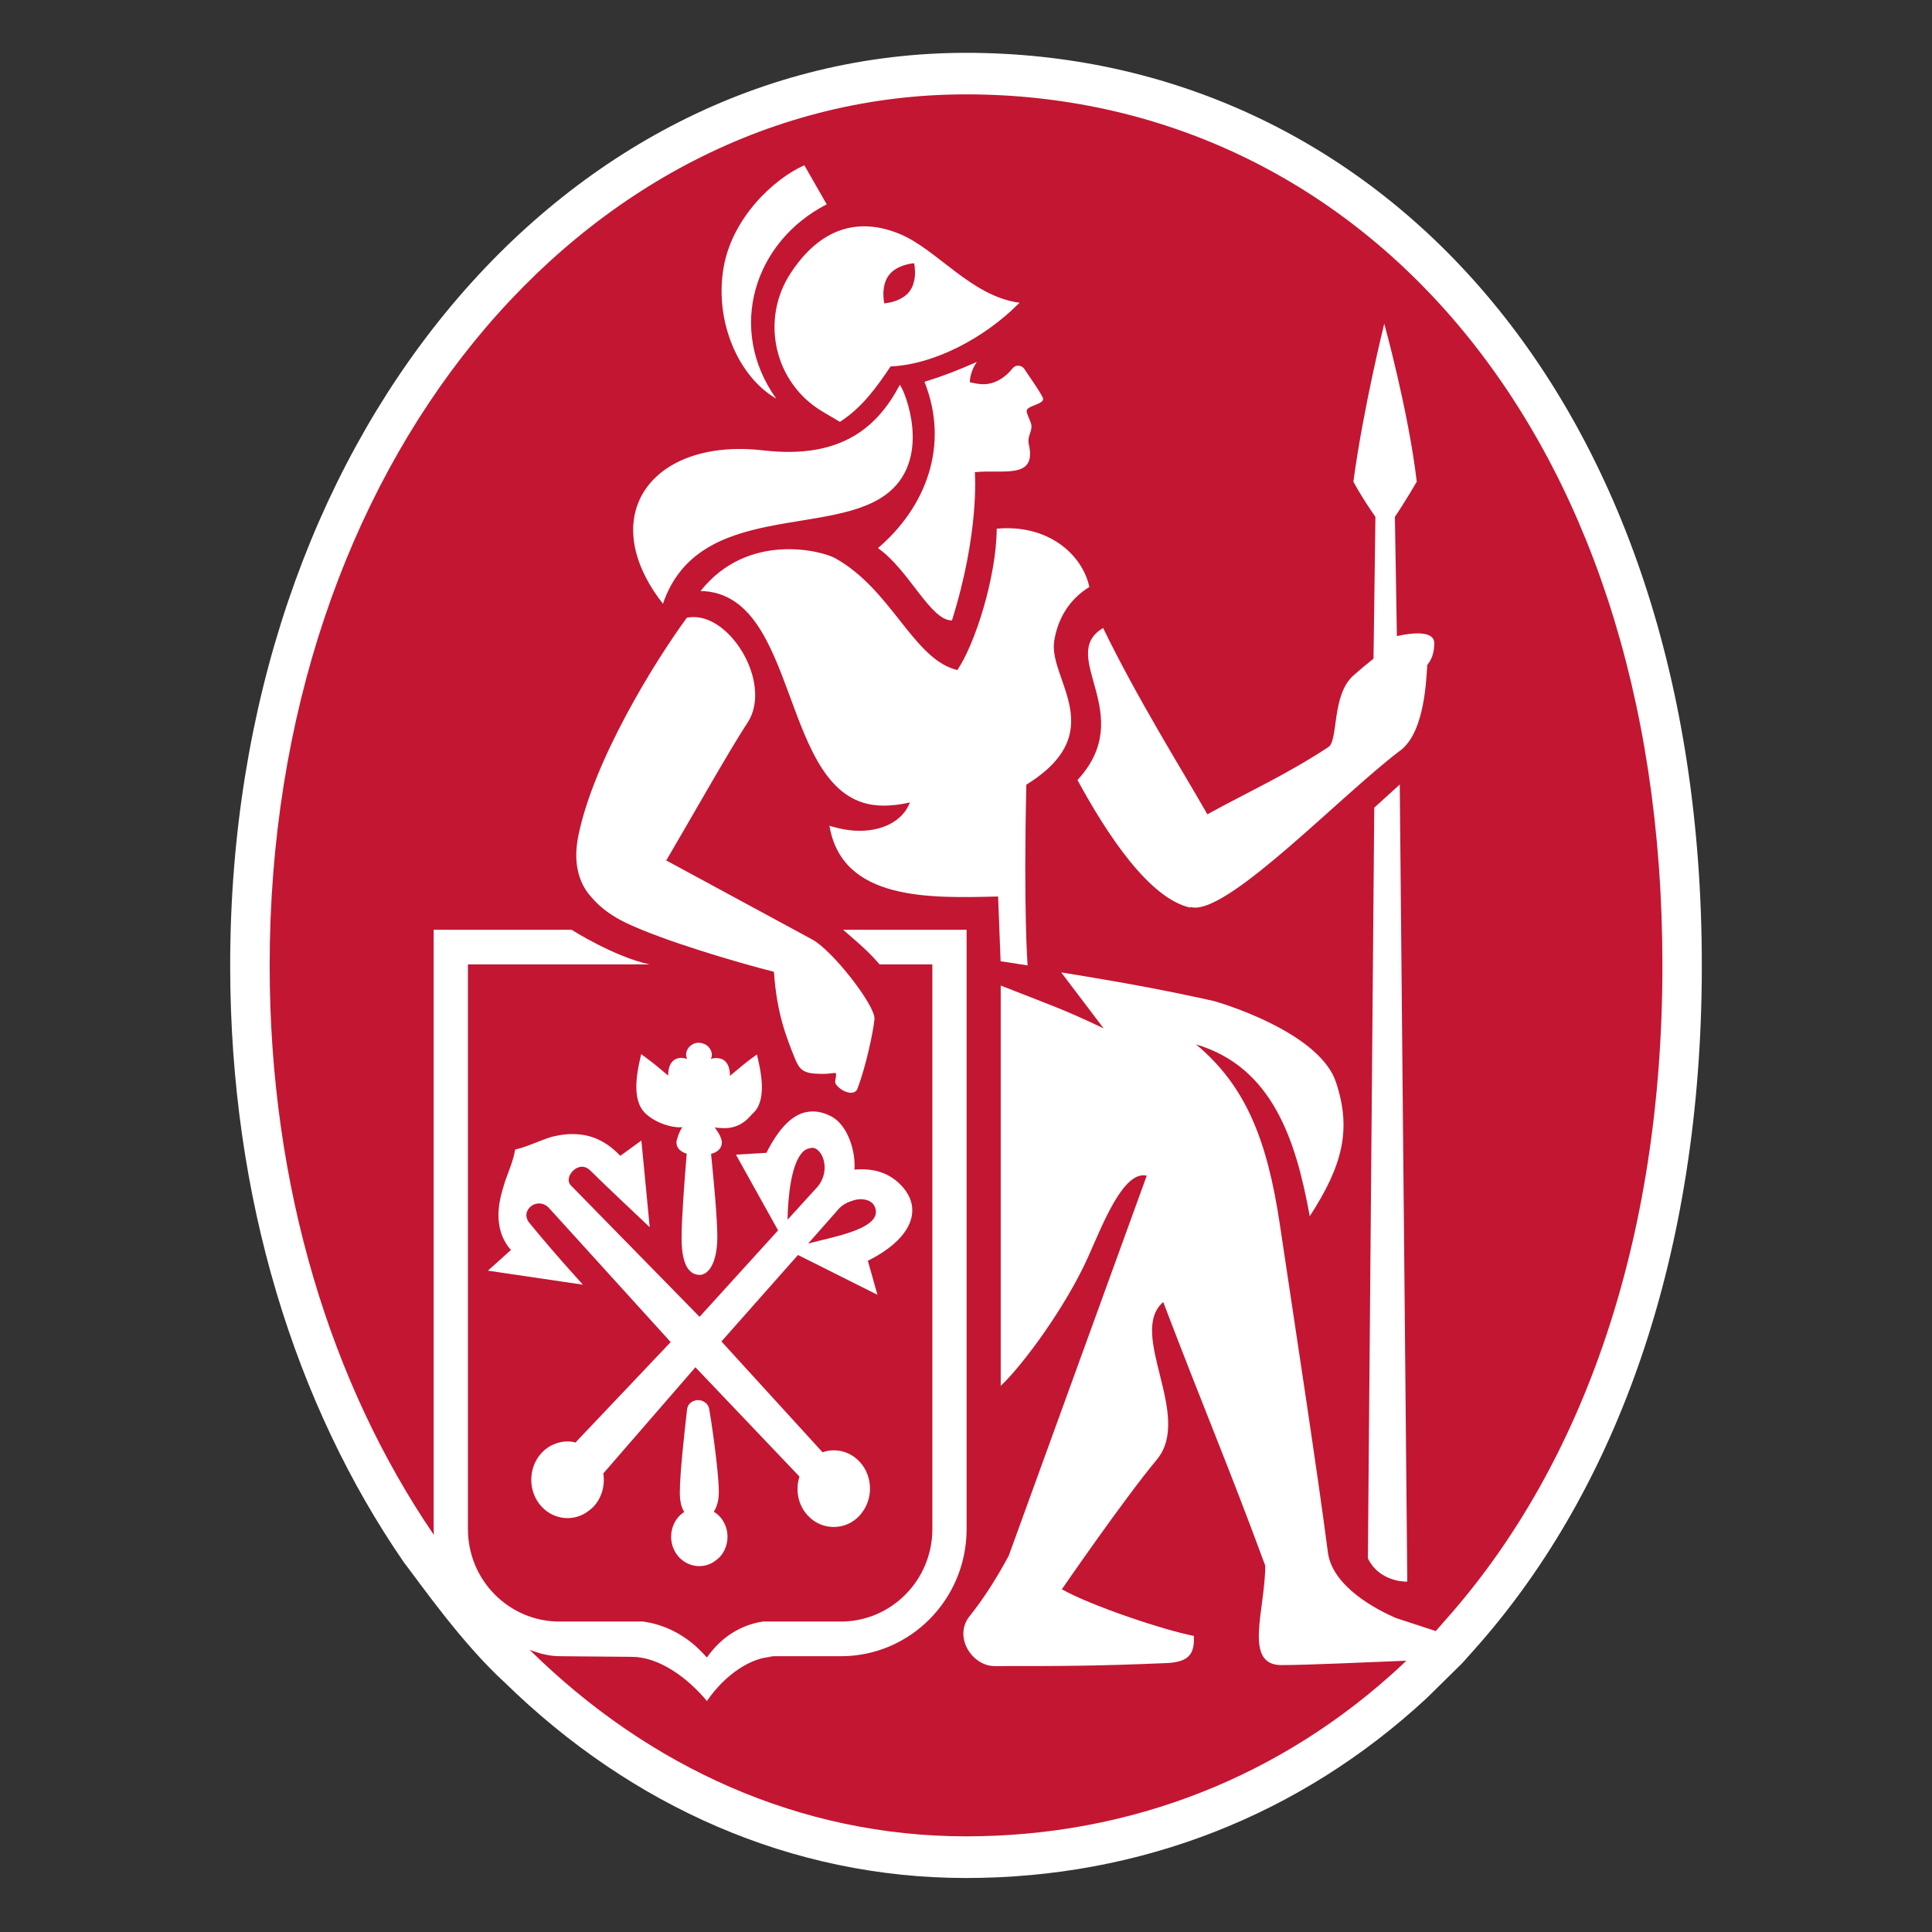 <svg width="512" height="512" viewBox="0 0 512 512" fill="none" xmlns="http://www.w3.org/2000/svg">
<rect x="0" y="0" width="512" height="512" fill="#333333" stroke="none"/>
<path d="M256.033 14C148.329 14 61 116.871 61 255.846C61 317.674 78.327 372.343 107.017 414.015C111.191 419.419 122.422 435.564 133.786 445.907C167.246 478.629 209.718 497.691 256 497.691C302.183 497.691 344.588 481.049 377.983 450.118L379.242 448.891L387.524 440.736L392.063 435.631C428.406 394.057 451 332.891 451 255.879C451.034 104.373 363.738 14 256.033 14Z" fill="white"/>
<path d="M222.375 320.255L214.158 329.57C215.318 329.238 216.61 328.907 218.068 328.576C221.347 327.78 225.224 326.818 228.106 325.459C230.756 324.199 232.545 322.608 232.048 320.453C231.684 318.862 230.491 318.232 229.531 317.967C229.067 317.868 228.603 317.801 228.106 317.801C227.277 317.801 226.449 318 225.621 318.298C224.396 318.663 223.269 319.326 222.375 320.255Z" fill="#C31632"/>
<path d="M235.096 80.298C236.488 80.099 239.437 79.37 241.06 77.182C241.888 76.088 242.252 74.762 242.418 73.535C242.55 72.507 242.484 71.579 242.418 70.883C242.418 70.75 242.385 70.651 242.385 70.552C242.318 70.054 242.252 69.756 242.252 69.756C242.252 69.756 237.714 70.021 235.527 72.972C233.341 75.922 234.335 80.398 234.335 80.398C234.335 80.398 234.633 80.365 235.096 80.298Z" fill="#C31632"/>
<path d="M217.857 306.303C217.228 305.044 216.301 304.249 215.373 304.182H215.207C215.009 304.182 214.843 304.249 214.677 304.282C214.048 304.381 213.452 304.613 212.888 305.143C209.642 308.16 208.814 317.311 208.714 323.212L209.608 322.25L216.698 314.459C218.918 311.774 218.885 308.425 217.857 306.303Z" fill="#C31632"/>
<path d="M380.096 170.643C380.063 173.031 379.4 174.821 378.241 176.213C377.876 182.612 377.048 194.911 370.654 199.221C355.083 211.123 326.724 240.86 316.554 240.529C316.223 240.529 315.825 240.429 315.461 240.363L315.428 240.529C304.561 238.109 293.429 221.234 285.545 206.713C301.711 189.242 279.979 173.793 292.336 166.434C301.612 185.496 312.942 203.497 319.966 215.797C330.567 209.962 340.772 205.387 352.069 197.962C354.719 196.204 352.831 184.037 358.761 178.932C360.218 177.639 362.14 176.014 363.995 174.556L364.492 137.723V136.961C360.616 131.425 358.662 127.645 358.662 127.645C361.311 107.953 366.844 85.774 366.844 85.774C366.844 85.774 373.238 108.848 375.458 127.645C375.458 127.645 372.542 132.717 369.66 136.961L370.191 168.589C370.191 168.589 380.096 166.036 380.096 170.445C380.096 170.478 380.096 170.544 380.096 170.643ZM362.504 412.987L364.194 214.04L370.953 207.907V208.205L372.94 418.324V419.153C369.229 419.153 364.658 417.462 362.504 412.987ZM271.995 207.94C271.199 241.358 272.326 255.845 272.326 255.845C267.887 255.115 265.169 254.751 265.169 254.751L264.507 237.578C246.319 238.043 223.162 238.738 219.816 218.847C220.147 218.947 220.478 219.046 220.776 219.113C222.631 219.643 224.421 219.974 226.11 220.107C233.73 220.671 239.229 217.455 241.018 212.913C241.051 212.813 241.118 212.714 241.151 212.648C237.838 213.41 234.889 213.642 232.272 213.41C206.431 211.057 212.229 157.118 185.659 156.62C198.182 140.807 217.861 145.978 221.339 147.934C236.016 156.123 241.681 173.727 252.746 177.307C253.044 177.407 253.376 177.506 253.707 177.572C258.411 170.644 264.043 152.973 264.143 140.11C277.726 138.85 286.837 146.907 288.692 155.56C283.49 158.742 280.376 163.748 279.383 169.815C277.726 180.025 294.555 193.983 271.995 207.94ZM231.742 270.067C231.411 273.615 229.39 282.897 227.236 288.533C226.971 289.163 226.508 289.462 225.911 289.561C224.719 289.76 223.129 289.03 222.101 288.003C220.842 286.743 221.472 286.71 221.604 284.588C221.538 284.521 221.472 284.488 221.406 284.422C221.339 284.389 221.306 284.356 221.273 284.323C220.147 284.455 219.385 284.588 218.126 284.588C217.53 284.588 216.867 284.588 215.972 284.521C212.428 284.256 211.666 282.997 210.539 280.212C208.419 274.908 205.835 268.543 205.106 257.535C194.902 254.95 175.853 249.281 166.112 244.672C162.436 242.949 159.189 240.661 156.771 237.811C156.505 237.512 156.273 237.213 156.008 236.915C155.909 236.75 155.743 236.617 155.644 236.484H155.677C153.093 232.87 151.967 227.997 153.258 221.533C157.267 201.641 173.368 175.518 182.015 163.715C192.948 161.395 205.04 181.02 198.082 191.563C193.379 198.657 181.353 219.941 176.681 227.831L176.449 227.964L215.078 248.883C220.412 251.568 232.073 266.553 231.742 270.067ZM239.329 314.69C241.416 317.11 242.178 319.862 241.549 322.647C240.587 326.824 236.513 330.869 229.987 334.118L232.272 342.206L232.537 343.135L211.832 332.758L211.467 332.592L191.191 355.501L217.994 384.874C218.954 384.542 219.915 384.343 220.942 384.343C223.526 384.343 225.978 385.404 227.799 387.36C231.444 391.239 231.477 397.571 227.899 401.516C227.866 401.549 227.833 401.616 227.799 401.649C225.978 403.605 223.56 404.666 220.942 404.666C218.358 404.666 215.906 403.605 214.084 401.649C211.467 398.864 210.738 394.819 211.865 391.305L184.566 362.629L184.301 362.33L159.884 390.476C160.381 393.593 159.52 396.908 157.267 399.295C156.87 399.692 156.472 400.058 156.008 400.389C154.385 401.649 152.43 402.312 150.41 402.312C147.825 402.312 145.374 401.251 143.551 399.295C139.874 395.35 139.874 388.951 143.551 385.007C144.513 383.979 145.639 383.216 146.864 382.719C147.991 382.254 149.183 381.989 150.41 381.989C151.138 381.989 151.867 382.089 152.53 382.288L153.192 381.559L177.741 355.667L145.606 320.26C144.678 319.199 143.585 318.868 142.624 318.934C141.928 318.967 141.299 319.232 140.769 319.63C139.51 320.591 138.88 322.382 140.338 324.139C144.314 328.979 148.09 333.355 152.596 338.361L153.855 339.753L154.451 340.45L129.306 336.737L135.402 331.266C130.134 325.266 132.52 317.409 133.447 314.392L133.547 314.06C133.845 313 134.242 311.972 134.64 310.911C135.302 309.087 136.031 307.231 136.396 305.275L136.528 304.645L137.191 304.479C138.748 304.082 140.537 303.385 142.226 302.723C143.319 302.291 144.38 301.86 145.407 301.529C146.368 301.197 147.328 300.998 148.322 300.832C150.244 300.501 152.198 300.435 154.086 300.7C157.83 301.164 161.308 303.054 164.39 306.303L165.185 305.739L169.956 302.258L170.022 302.756L172.043 323.774L172.175 325.233L170.088 323.243C169.989 323.144 160.116 313.861 156.307 310.082C155.61 309.419 154.881 309.187 154.186 309.187C153.391 309.22 152.662 309.552 152.099 310.049C150.873 311.077 150.144 312.833 151.238 314.093L185.394 348.97L186.09 348.207L206.2 326.062L195.035 306.005L196.062 305.938L203.118 305.507C203.151 305.441 203.184 305.375 203.217 305.308C206.266 299.341 209.479 295.926 213.024 294.865C213.223 294.799 213.455 294.799 213.654 294.733C215.84 294.269 218.126 294.666 220.478 295.959C224.52 298.181 226.806 304.844 226.441 309.95C230.285 309.651 235.32 310.049 239.329 314.69ZM190.661 412.721C190.529 412.821 190.43 412.921 190.297 413.02C188.939 414.313 187.183 415.042 185.327 415.042C183.307 415.042 181.419 414.214 179.994 412.721C177.145 409.705 177.145 404.799 179.994 401.781C180.391 401.351 180.856 401.018 181.319 400.687C180.624 399.56 180.159 397.969 180.159 395.549C180.159 390.277 181.518 378.508 181.949 374.663L182.081 373.502C182.214 372.408 182.909 371.579 183.936 371.248C184.234 371.149 184.532 371.049 184.864 371.049C186.388 371.016 187.68 371.945 187.945 373.37C188.276 375.093 190.496 389.615 190.496 395.416C190.496 397.77 189.933 399.427 189.171 400.621C189.701 400.952 190.231 401.351 190.661 401.814C193.511 404.799 193.511 409.705 190.661 412.721ZM169.558 280.974L169.923 279.35L170.817 280.013L171.347 280.411C173.434 281.936 175.29 283.527 177.079 285.052C177.079 284.754 177.079 284.422 177.112 284.091C177.211 283.129 177.476 282.068 178.205 281.306C178.801 280.676 179.629 280.345 180.59 280.345C180.657 280.345 180.756 280.345 180.822 280.378C181.253 280.411 181.684 280.477 182.048 280.643C182.015 280.544 182.015 280.411 181.982 280.312C181.916 280.08 181.816 279.847 181.816 279.582C181.816 277.792 183.34 276.333 185.228 276.333C185.327 276.333 185.394 276.366 185.46 276.366C187.217 276.499 188.641 277.859 188.641 279.582C188.641 279.946 188.541 280.312 188.409 280.643C188.707 280.51 189.038 280.444 189.403 280.411C189.568 280.378 189.701 280.378 189.866 280.378C189.933 280.378 189.966 280.411 190.065 280.411C190.926 280.444 191.721 280.742 192.285 281.34C193.279 282.4 193.445 284.025 193.445 285.119C193.743 284.854 194.074 284.588 194.372 284.356C195.896 283.063 197.453 281.737 199.176 280.477L200.601 279.449L200.7 279.913L200.965 281.074C202.621 288.301 202.091 292.909 199.375 295.196C198.845 295.661 197.42 297.849 194.339 298.677C193.312 298.977 192.086 299.043 190.628 298.91C190.231 298.877 189.833 298.877 189.403 298.777C189.403 298.777 191.291 301.131 191.291 302.723C191.291 303.883 190.728 305.176 188.442 305.805C189.171 313.066 190.098 322.879 190.098 327.752C190.098 333.19 188.674 336.239 186.985 337.366C186.487 337.665 185.99 337.864 185.493 337.864C182.247 337.864 180.624 334.549 180.624 328.017C180.624 322.978 181.386 313.033 181.982 305.739C179.828 305.076 179.265 303.817 179.265 302.723C179.265 302.192 180.027 299.672 180.889 298.677C179.662 299.01 174.694 298.346 171.181 295.196C168.498 292.776 167.901 288.201 169.558 280.974ZM202.29 119.357C223.162 121.777 232.637 112.992 238.467 101.985C239.991 103.942 246.65 120.948 235.784 130.264C221.174 142.763 185.129 132.419 175.687 160.002C175.853 159.604 175.555 160.4 175.687 160.002C157.367 136.596 172.871 115.943 202.29 119.357ZM191.721 71.121C193.942 57.661 205.239 47.284 213.157 43.803L213.753 44.831L219.087 54.147C199.773 64.059 192.616 87.2 205.636 105.533C205.636 105.533 205.67 105.599 205.703 105.632C195.863 99.963 189.336 85.476 191.721 71.121ZM238.368 61.971C248.374 66.082 257.384 78.547 270.205 80.237C270.073 80.403 269.874 80.536 269.742 80.668C260.963 89.421 247.777 96.582 236.016 97.112C232.338 102.582 228.495 107.986 222.631 111.765L222.598 111.798L217.994 109.08C205.272 101.588 201.296 84.746 209.645 72.215C217.232 60.744 227.104 57.362 238.368 61.971ZM271.497 97.841C273.187 100.394 275.175 103.113 276.301 105.268C277.361 107.257 271.696 107.357 272.094 109.113C272.359 110.505 273.353 111.865 273.353 112.992C273.353 114.749 272.193 115.711 272.657 117.799C274.777 127.148 265.899 124.363 258.345 125.126C258.345 125.126 259.67 140.906 252.282 164.411C246.617 164.543 240.952 151.084 232.67 145.249C245.358 134.442 251.719 118.031 244.994 101.189C250.195 99.565 253.475 98.273 258.875 95.919C258.643 96.217 258.411 96.648 258.146 97.112C257.583 98.206 257.053 99.698 257.02 101.289C257.285 101.356 257.55 101.422 257.815 101.455C260.002 101.985 262.089 102.052 264.341 100.924C266.131 100.029 267.39 98.802 268.35 97.609C269.145 96.615 270.636 96.715 271.398 97.675C271.431 97.775 271.464 97.775 271.497 97.841ZM256.026 25.006C154.086 25.006 71.462 123.203 71.462 255.845C71.462 314.856 87.861 367.038 114.994 406.787C114.961 406.323 114.928 405.826 114.928 405.329C114.928 405.295 114.928 405.262 114.928 405.262V246.397H151.47C151.47 246.397 162.668 253.524 172.142 255.58H124.005V405.229C124.005 418.755 134.872 429.729 148.256 429.729H170.42C175.853 430.458 181.286 433.077 185.626 437.453C186.189 438.05 186.786 438.613 187.316 439.243C187.415 439.111 187.482 439.012 187.581 438.912L187.614 438.879C187.945 438.414 188.31 437.951 188.674 437.519C192.55 432.778 197.618 430.391 202.191 429.729H222.83C236.215 429.729 247.081 418.755 247.081 405.229V255.58H233.1C229.821 251.701 225.978 248.651 223.427 246.397H256.159V405.229C256.159 423.828 241.25 438.912 222.863 438.912H203.582C204.012 438.978 204.443 439.012 204.907 439.078C199.176 439.078 192.086 443.819 187.349 450.781C182.015 444.415 174.528 439.078 167.437 439.078L148.289 438.912C146.633 438.912 145.009 438.646 143.386 438.216L143.419 438.249C143.286 438.216 143.187 438.149 143.054 438.116C142.16 437.851 141.266 437.553 140.371 437.221C172.01 468.451 212.229 486.651 256.026 486.651C299.724 486.651 339.844 470.771 371.483 441.266L372.675 440.106C362.57 440.503 346.404 441.266 339.579 441.266C329.408 441.266 335.305 426.546 335.305 414.909C325.598 388.554 319.402 374.265 308.271 345.058C298.697 353.313 316.223 375.193 306.581 386.796C297.703 397.471 281.403 421.176 281.403 421.176C289.122 425.518 308.039 431.884 316.388 433.541C316.554 437.951 315.494 440.47 309.1 440.735C290.249 441.531 281.701 441.531 263.579 441.531C257.616 441.531 252.58 433.773 256.954 428.304C260.764 423.563 264.176 418.125 267.323 412.291L303.898 311.574C297.769 310.082 292.237 324.437 288.493 332.824C282.563 346.152 271.133 361.7 265.203 367.27V261.182C277.295 265.957 281.503 267.283 292.469 272.521L281.238 257.702C297.736 260.354 309.067 262.476 321.59 265.26C327.917 267.05 350.08 274.742 354.056 286.809C358.165 299.208 355.944 308.69 347.099 322.315C343.455 302.225 337.259 282.798 316.951 276.764C330.203 287.804 335.835 302.225 339.148 324.337C343.488 353.379 349.186 390.377 351.903 411.362C353.063 420.479 364.857 426.612 369.959 428.8L380.493 432.248L384.767 427.375C419.156 387.692 440.557 329.31 440.557 255.812C440.557 111.268 357.933 25.006 256.026 25.006Z" fill="#C31632"/>
</svg>
